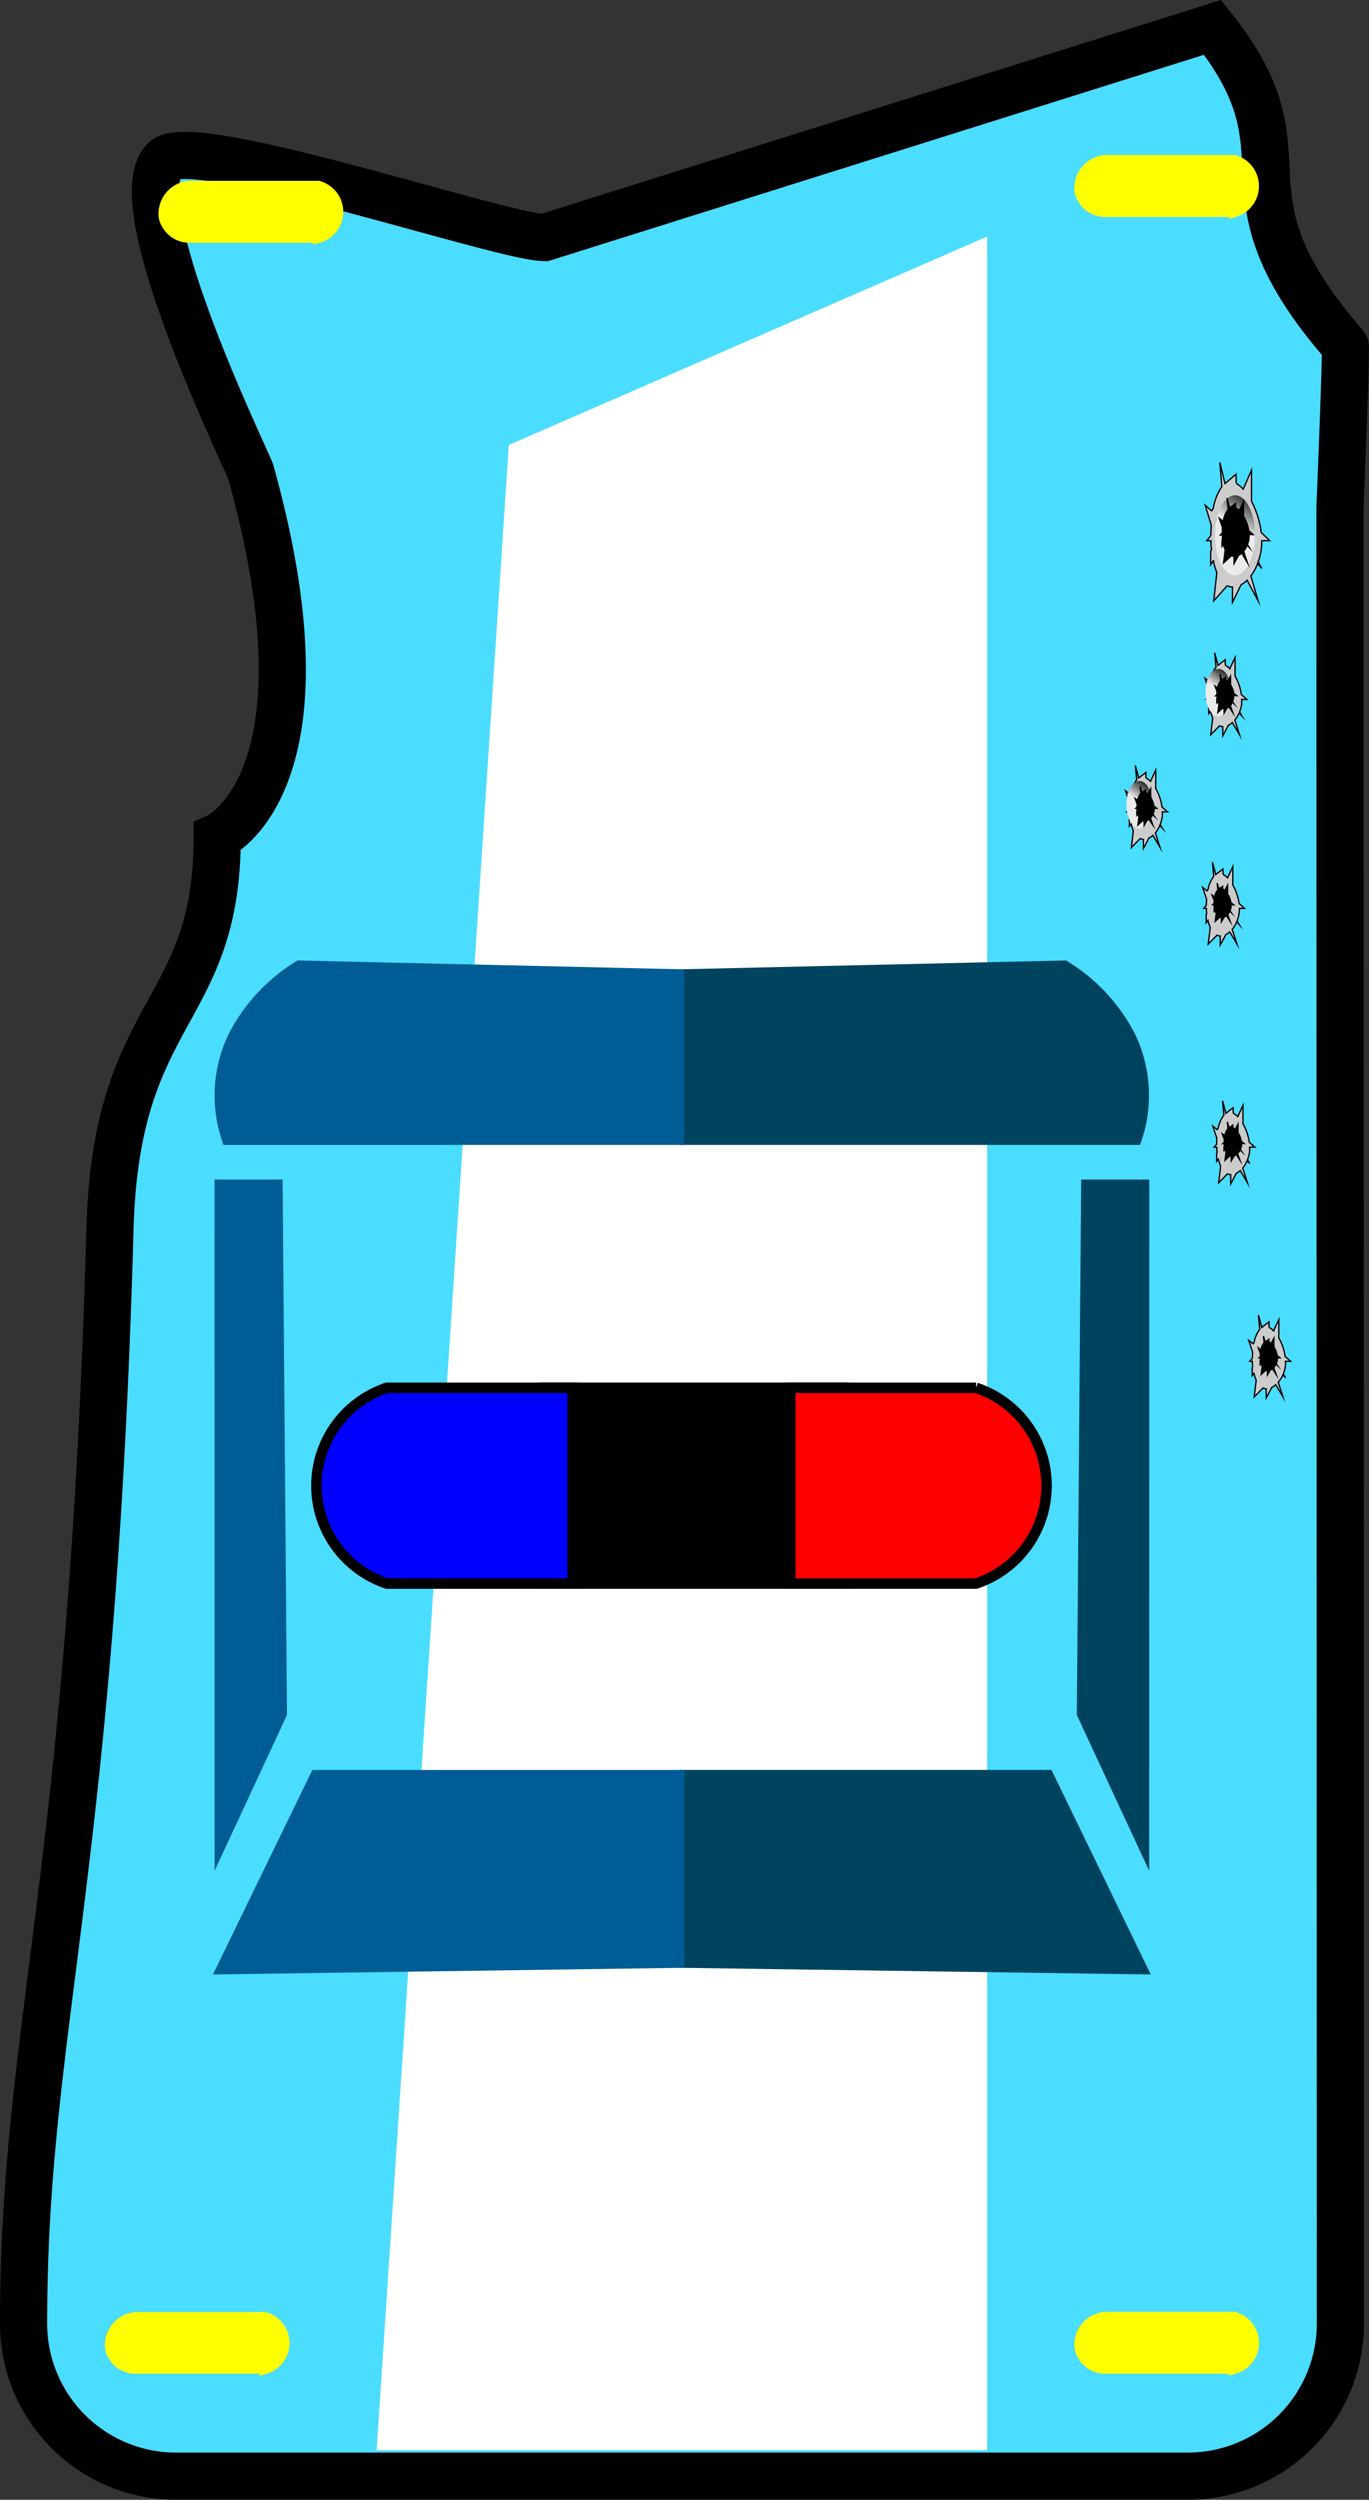 <svg xmlns="http://www.w3.org/2000/svg" xmlns:xlink="http://www.w3.org/1999/xlink" viewBox="0 0 261.26 476.81"><rect x="0" y="0" width="261.26" height="476.81" fill="#333333" stroke="none"/><defs><style>.cls-1{fill:#4addff;stroke-width:9px;}.cls-1,.cls-11,.cls-5,.cls-6,.cls-7,.cls-9{stroke:#000;}.cls-1,.cls-11,.cls-2,.cls-3,.cls-4,.cls-5,.cls-6,.cls-7,.cls-8,.cls-9{stroke-miterlimit:10;}.cls-2{fill:#fff;stroke:#fff;}.cls-11,.cls-2,.cls-9{stroke-width:0.25px;}.cls-3{fill:#00435f;stroke:#00435f;}.cls-4{fill:#005c94;stroke:#005c94;}.cls-5,.cls-6,.cls-7,.cls-8{stroke-width:2px;}.cls-6{fill:red;}.cls-7{fill:blue;}.cls-8{fill:#ff0;stroke:#ff0;}.cls-9{fill:#ccc;}.cls-10{fill:url(#linear-gradient);}.cls-12{fill:url(#linear-gradient-2);}.cls-13{fill:url(#linear-gradient-3);}</style><linearGradient id="linear-gradient" x1="499.72" y1="-97.95" x2="511.84" y2="-97.95" gradientTransform="matrix(0.93, 0.61, -0.6, 0.92, -292.6, -114.39)" gradientUnits="userSpaceOnUse"><stop offset="0.48" stop-color="#ebebeb"/><stop offset="1"/></linearGradient><linearGradient id="linear-gradient-2" x1="478.06" y1="-84.14" x2="485.32" y2="-84.14" gradientTransform="translate(-264.1 -81.48) rotate(33.13) scale(1.11 1.1)" xlink:href="#linear-gradient"/><linearGradient id="linear-gradient-3" x1="454.35" y1="-84.88" x2="461.61" y2="-84.88" gradientTransform="translate(-257.68 -44.94) rotate(33.13) scale(1.11 1.1)" xlink:href="#linear-gradient"/></defs><g id="Layer_2" data-name="Layer 2"><g id="Layer_1-2" data-name="Layer 1"><path class="cls-1" d="M226.65,472.31h-193A29.1,29.1,0,0,1,4.5,443.24c0-56.4,13.08-85.63,16.49-208.91,1.17-42.43,20.46-40.51,20.46-74.68,0,0,23-10.13,6.41-69.62-.52-1.87-24.79-51.16-16.46-59.5,5.27-5.27,64.49,14.78,72.53,14.78L231.4,5.22c20.25,25.31-1.27,30.24,25.32,60.76.28.32-1,30.5-1,30.93l.08,346.28A29.12,29.12,0,0,1,226.65,472.31Z"/><polygon class="cls-2" points="188.26 467.24 72.01 467.24 97.22 84.96 188.26 45.31 188.26 467.24"/><path class="cls-3" d="M130.13,374.84l88.68,1.26q-9.23-19-18.46-38H130.13Z"/><path class="cls-3" d="M130.21,217.88h87A26.43,26.43,0,0,0,216,197.14a34.6,34.6,0,0,0-12.68-13.44l-73.13,1.68Z"/><path class="cls-3" d="M218.81,354.58,206,327l.83-101.51h12Z"/><path class="cls-4" d="M130.13,374.84,41.45,376.1l18.47-38h70.21Z"/><path class="cls-4" d="M130.05,217.88H43a26.43,26.43,0,0,1,1.24-20.74A34.61,34.61,0,0,1,56.93,183.7l73.12,1.68Z"/><path class="cls-4" d="M41.45,354.58,54.27,327l-.83-101.51h-12Z"/><rect class="cls-5" x="103.93" y="264.71" width="57.13" height="37.34"/><path class="cls-6" d="M186.29,302.05H150.82V264.71h35.47a19.69,19.69,0,0,1,0,37.34Z"/><path class="cls-7" d="M73.82,302.05h35.46V264.71H73.82a19.69,19.69,0,0,0,0,37.34Z"/><path class="cls-8" d="M60.76,45.31H36.16a5,5,0,0,1-4.86-3.82,5.3,5.3,0,0,1,4.86-6h24.6a5.11,5.11,0,0,1,0,9.85Z"/><path class="cls-8" d="M235.54,40.38H210.93a4.94,4.94,0,0,1-4.85-3.81,5.31,5.31,0,0,1,4.85-6h24.61a5.12,5.12,0,0,1,0,9.85Z"/><path class="cls-8" d="M235.54,451.77H210.93a4.93,4.93,0,0,1-4.85-3.81,5.3,5.3,0,0,1,4.85-6h24.61a5.11,5.11,0,0,1,0,9.84Z"/><path class="cls-8" d="M50.53,451.77H25.93A4.93,4.93,0,0,1,21.07,448a5.3,5.3,0,0,1,4.86-6h24.6a5.11,5.11,0,0,1,0,9.84Z"/><path class="cls-9" d="M240,107.48l.79.94-.68-1.24a11.1,11.1,0,0,0,.61-2.63,13.37,13.37,0,0,0,.07-1.42h1.52l-1.62-1.57a17.73,17.73,0,0,0-1.85-5.94h0V89.68l-1.58,3.62a5.35,5.35,0,0,0-1.22-1l-.14-.37V90.44l-1.29,1.1-.83.7-1-4.06.4,4.63A10.49,10.49,0,0,0,231.53,97l-.3.45L230,96.37l1.15,3.77c0,.67-.08,1.35-.07,2l-.78,1h.8l0,.52c0,.18,0,.58.1,1.12l-.15.43v2.51l.5-.76h0a13.82,13.82,0,0,0,.67,2.25h0l-.59,5.4,2.57-2.89a2.29,2.29,0,0,0,1,.25v2.94l1.64-3.36a5.1,5.1,0,0,0,1.16-.87l2.1,3.93-1.38-4.74A10,10,0,0,0,240,107.48Z"/><ellipse class="cls-10" cx="235.69" cy="102.1" rx="7.63" ry="3.82" transform="translate(132.6 337.36) rotate(-89.76)"/><path class="cls-11" d="M238,104l.41.43-.35-.57a5,5,0,0,0,.31-1.24,4.78,4.78,0,0,0,0-.66h.79l-.85-.74a7.59,7.59,0,0,0-1-2.78h0V95.69l-.82,1.7a2.64,2.64,0,0,0-.63-.48l-.08-.18v-.68l-.67.51-.43.33-.51-1.9.21,2.17a4.56,4.56,0,0,0-.87,2l-.16.21-.67-.53.6,1.77c0,.31,0,.63,0,1l-.4.45h.41c0,.08,0,.16,0,.24s0,.27,0,.53l-.08.2v1.17l.26-.35h0a6.81,6.81,0,0,0,.35,1h0l-.31,2.53L235,106a1.58,1.58,0,0,0,.51.12v1.37l.85-1.57a2.84,2.84,0,0,0,.61-.41l1.09,1.84-.72-2.22A4.56,4.56,0,0,0,238,104Z"/><path class="cls-9" d="M236.49,136l.51.55-.44-.73a6.62,6.62,0,0,0,.4-1.56,7.94,7.94,0,0,0,0-.85h1l-1.06-.92a9.54,9.54,0,0,0-1.2-3.52h0V125.4l-1,2.14a3.36,3.36,0,0,0-.79-.61l-.09-.22v-.87l-.84.66-.53.41-.64-2.4.26,2.74a5.8,5.8,0,0,0-1.09,2.51l-.2.27-.83-.67.75,2.24a11.91,11.91,0,0,0,0,1.2l-.51.56h.52c0,.11,0,.21,0,.32s0,.34.07.66l-.1.26v1.48l.33-.45h0a6.88,6.88,0,0,0,.43,1.33h0l-.39,3.2,1.68-1.71a1.71,1.71,0,0,0,.63.15v1.74l1.06-2a3.32,3.32,0,0,0,.76-.52l1.37,2.33-.9-2.81A6.34,6.34,0,0,0,236.49,136Z"/><ellipse class="cls-12" cx="233.68" cy="132.76" rx="4.52" ry="2.48" transform="matrix(0, -1, 1, 0, 99.77, 365.78)"/><path class="cls-11" d="M235.17,133.9l.27.26-.23-.34a3,3,0,0,0,.21-.74c0-.12,0-.26,0-.39H236l-.55-.44a4.23,4.23,0,0,0-.62-1.64h0V129l-.54,1a1.76,1.76,0,0,0-.41-.28l0-.11v-.4l-.44.3-.28.2-.33-1.13.13,1.29a2.72,2.72,0,0,0-.57,1.17l-.1.13-.43-.32.39,1.05a5.4,5.4,0,0,0,0,.56l-.26.27h.27c0,.05,0,.1,0,.14s0,.17,0,.32l-.05.12V134l.17-.21h0a3.29,3.29,0,0,0,.23.62h0l-.2,1.5.87-.81a.78.78,0,0,0,.33.07V136l.55-.93a1.85,1.85,0,0,0,.4-.24l.71,1.09-.47-1.32A2.57,2.57,0,0,0,235.17,133.9Z"/><path class="cls-9" d="M221.33,157.44l.52.56-.44-.74a6.53,6.53,0,0,0,.4-1.55,7.94,7.94,0,0,0,0-.85h1l-1.05-.93a9.54,9.54,0,0,0-1.2-3.52h0v-3.52l-1,2.15a3.3,3.3,0,0,0-.79-.61l-.09-.22v-.87l-.84.65-.53.42-.64-2.41.26,2.74a5.86,5.86,0,0,0-1.09,2.51l-.2.27-.84-.67.75,2.24c0,.4,0,.8,0,1.2l-.51.57h.52c0,.1,0,.21,0,.31s0,.34.07.67l-.1.25v1.48l.32-.44h0a8.29,8.29,0,0,0,.44,1.33h0l-.39,3.21,1.68-1.72a1.53,1.53,0,0,0,.63.15v1.75l1.06-2a3.27,3.27,0,0,0,.76-.51l1.36,2.33-.9-2.81A5.56,5.56,0,0,0,221.33,157.44Z"/><ellipse class="cls-13" cx="218.53" cy="154.25" rx="4.52" ry="2.48" transform="matrix(0, -1, 1, 0, 63.2, 372.01)"/><path class="cls-11" d="M220,155.39l.27.26-.23-.34a2.93,2.93,0,0,0,.21-.73c0-.13,0-.26,0-.4h.51l-.55-.43a4.28,4.28,0,0,0-.62-1.65h0v-1.64l-.54,1a1.81,1.81,0,0,0-.41-.29l0-.1v-.41l-.44.31-.28.19-.33-1.12.13,1.28a2.66,2.66,0,0,0-.57,1.18l-.1.12-.43-.31.39,1.05a5.12,5.12,0,0,0,0,.56l-.26.26H217s0,.1,0,.15a3,3,0,0,0,0,.31l-.05.12v.7l.17-.21h0a3.89,3.89,0,0,0,.23.62h0l-.2,1.5.87-.8a1.3,1.3,0,0,0,.33.07v.82l.55-.94a1.58,1.58,0,0,0,.39-.24l.72,1.09-.47-1.31A2.91,2.91,0,0,0,220,155.39Z"/><path class="cls-9" d="M236,175.85l.52.55-.44-.73a6.15,6.15,0,0,0,.39-1.56,5.92,5.92,0,0,0,.05-.84h1l-1.05-.93a9.92,9.92,0,0,0-1.2-3.52h0V165.3l-1,2.14a3.57,3.57,0,0,0-.79-.61l-.09-.22v-.87l-.84.66-.54.41-.63-2.4.25,2.74a6.05,6.05,0,0,0-1.09,2.51l-.19.27-.84-.67.75,2.24c0,.4-.05.8-.05,1.2l-.5.57h.52c0,.1,0,.2,0,.31s0,.34.06.66l-.1.26V176l.33-.45h0a8.08,8.08,0,0,0,.44,1.34h0l-.39,3.2,1.68-1.71a1.71,1.71,0,0,0,.62.15v1.74l1.07-2a3.27,3.27,0,0,0,.75-.52l1.37,2.33-.9-2.81A5.68,5.68,0,0,0,236,175.85Z"/><path class="cls-11" d="M234.69,173.8l.27.26-.23-.34a2.64,2.64,0,0,0,.2-.73,1.79,1.79,0,0,0,0-.4h.52l-.55-.43a4.23,4.23,0,0,0-.63-1.65h0v-1.65l-.53,1a1.76,1.76,0,0,0-.41-.28l0-.1v-.41l-.44.3-.27.2-.34-1.13.14,1.29a2.61,2.61,0,0,0-.57,1.17l-.1.13-.44-.31.39,1c0,.19,0,.38,0,.56l-.26.27h.27a.76.76,0,0,0,0,.15s0,.16,0,.31l0,.12v.69l.17-.21h0a3,3,0,0,0,.23.63h0l-.2,1.5.87-.81a.71.71,0,0,0,.32.07v.82l.56-.93a1.78,1.78,0,0,0,.39-.24l.71,1.09-.47-1.32A2.6,2.6,0,0,0,234.69,173.8Z"/><path class="cls-9" d="M238,221.39l.51.56-.44-.73a6.27,6.27,0,0,0,.4-1.56,7.94,7.94,0,0,0,0-.85h1l-1.06-.93a9.6,9.6,0,0,0-1.2-3.52h0v-3.52l-1,2.15a3.5,3.5,0,0,0-.79-.61l-.09-.22v-.87l-.85.65-.53.42-.64-2.41.26,2.74a6,6,0,0,0-1.09,2.51l-.2.27-.83-.67.75,2.24c0,.4,0,.8,0,1.2l-.51.57h.53c0,.1,0,.21,0,.31s0,.34.07.67l-.1.25v1.48l.33-.44h0a7.36,7.36,0,0,0,.43,1.33h0l-.38,3.21,1.67-1.72a1.57,1.57,0,0,0,.63.15v1.75l1.06-2a3.67,3.67,0,0,0,.76-.52l1.37,2.33-.9-2.81A5.56,5.56,0,0,0,238,221.39Z"/><path class="cls-11" d="M236.67,219.34l.27.26-.23-.34a2.56,2.56,0,0,0,.21-.73,2.61,2.61,0,0,0,0-.4h.51l-.54-.43a4.29,4.29,0,0,0-.63-1.65h0v-1.64l-.53,1a2.4,2.4,0,0,0-.41-.29l-.05-.1v-.41l-.44.31-.28.19-.33-1.12.13,1.28a2.65,2.65,0,0,0-.56,1.18l-.11.12-.43-.31.39,1.05a5.15,5.15,0,0,0,0,.56l-.27.26h.27a.76.76,0,0,1,0,.15c0,.05,0,.16,0,.31l-.05.12v.7l.17-.21h0a3.07,3.07,0,0,0,.22.62h0l-.2,1.5.87-.8a1.3,1.3,0,0,0,.33.07v.82l.55-.94a1.85,1.85,0,0,0,.4-.24l.71,1.09-.47-1.31A2.62,2.62,0,0,0,236.67,219.34Z"/><path class="cls-9" d="M244.84,262.24l.51.56-.44-.73a6.62,6.62,0,0,0,.4-1.56,7.94,7.94,0,0,0,0-.85h1l-1.06-.93a9.67,9.67,0,0,0-1.2-3.52h0V251.7l-1,2.14a3.11,3.11,0,0,0-.79-.61l-.09-.22v-.87l-.84.65-.53.42-.64-2.4.26,2.74a5.87,5.87,0,0,0-1.09,2.51l-.2.26-.83-.66.75,2.23c0,.4-.05.81-.05,1.2l-.51.57H239c0,.11,0,.21,0,.31s0,.35.07.67l-.1.25v1.49l.33-.45h0a7.11,7.11,0,0,0,.43,1.33h0l-.38,3.2,1.67-1.71a1.71,1.71,0,0,0,.63.15v1.74l1.06-2a3.67,3.67,0,0,0,.76-.52l1.37,2.33-.9-2.81A5.86,5.86,0,0,0,244.84,262.24Z"/><path class="cls-11" d="M243.52,260.2l.27.26-.23-.35a2.81,2.81,0,0,0,.21-.73c0-.13,0-.26,0-.39h.51l-.55-.44a4.17,4.17,0,0,0-.62-1.64h0v-1.65l-.54,1a1.5,1.5,0,0,0-.41-.28l0-.11v-.4l-.44.3-.28.2-.33-1.13.13,1.28a2.71,2.71,0,0,0-.56,1.18l-.11.12-.43-.31.39,1.05a5.25,5.25,0,0,0,0,.56l-.26.27h.27c0,.05,0,.1,0,.14s0,.16,0,.31l-.06.12v.7l.17-.21h0a3.56,3.56,0,0,0,.23.62h0l-.2,1.5.87-.8a1,1,0,0,0,.33.07v.82l.55-.93a1.9,1.9,0,0,0,.4-.25l.71,1.09-.47-1.31A2.57,2.57,0,0,0,243.52,260.2Z"/></g></g></svg>
